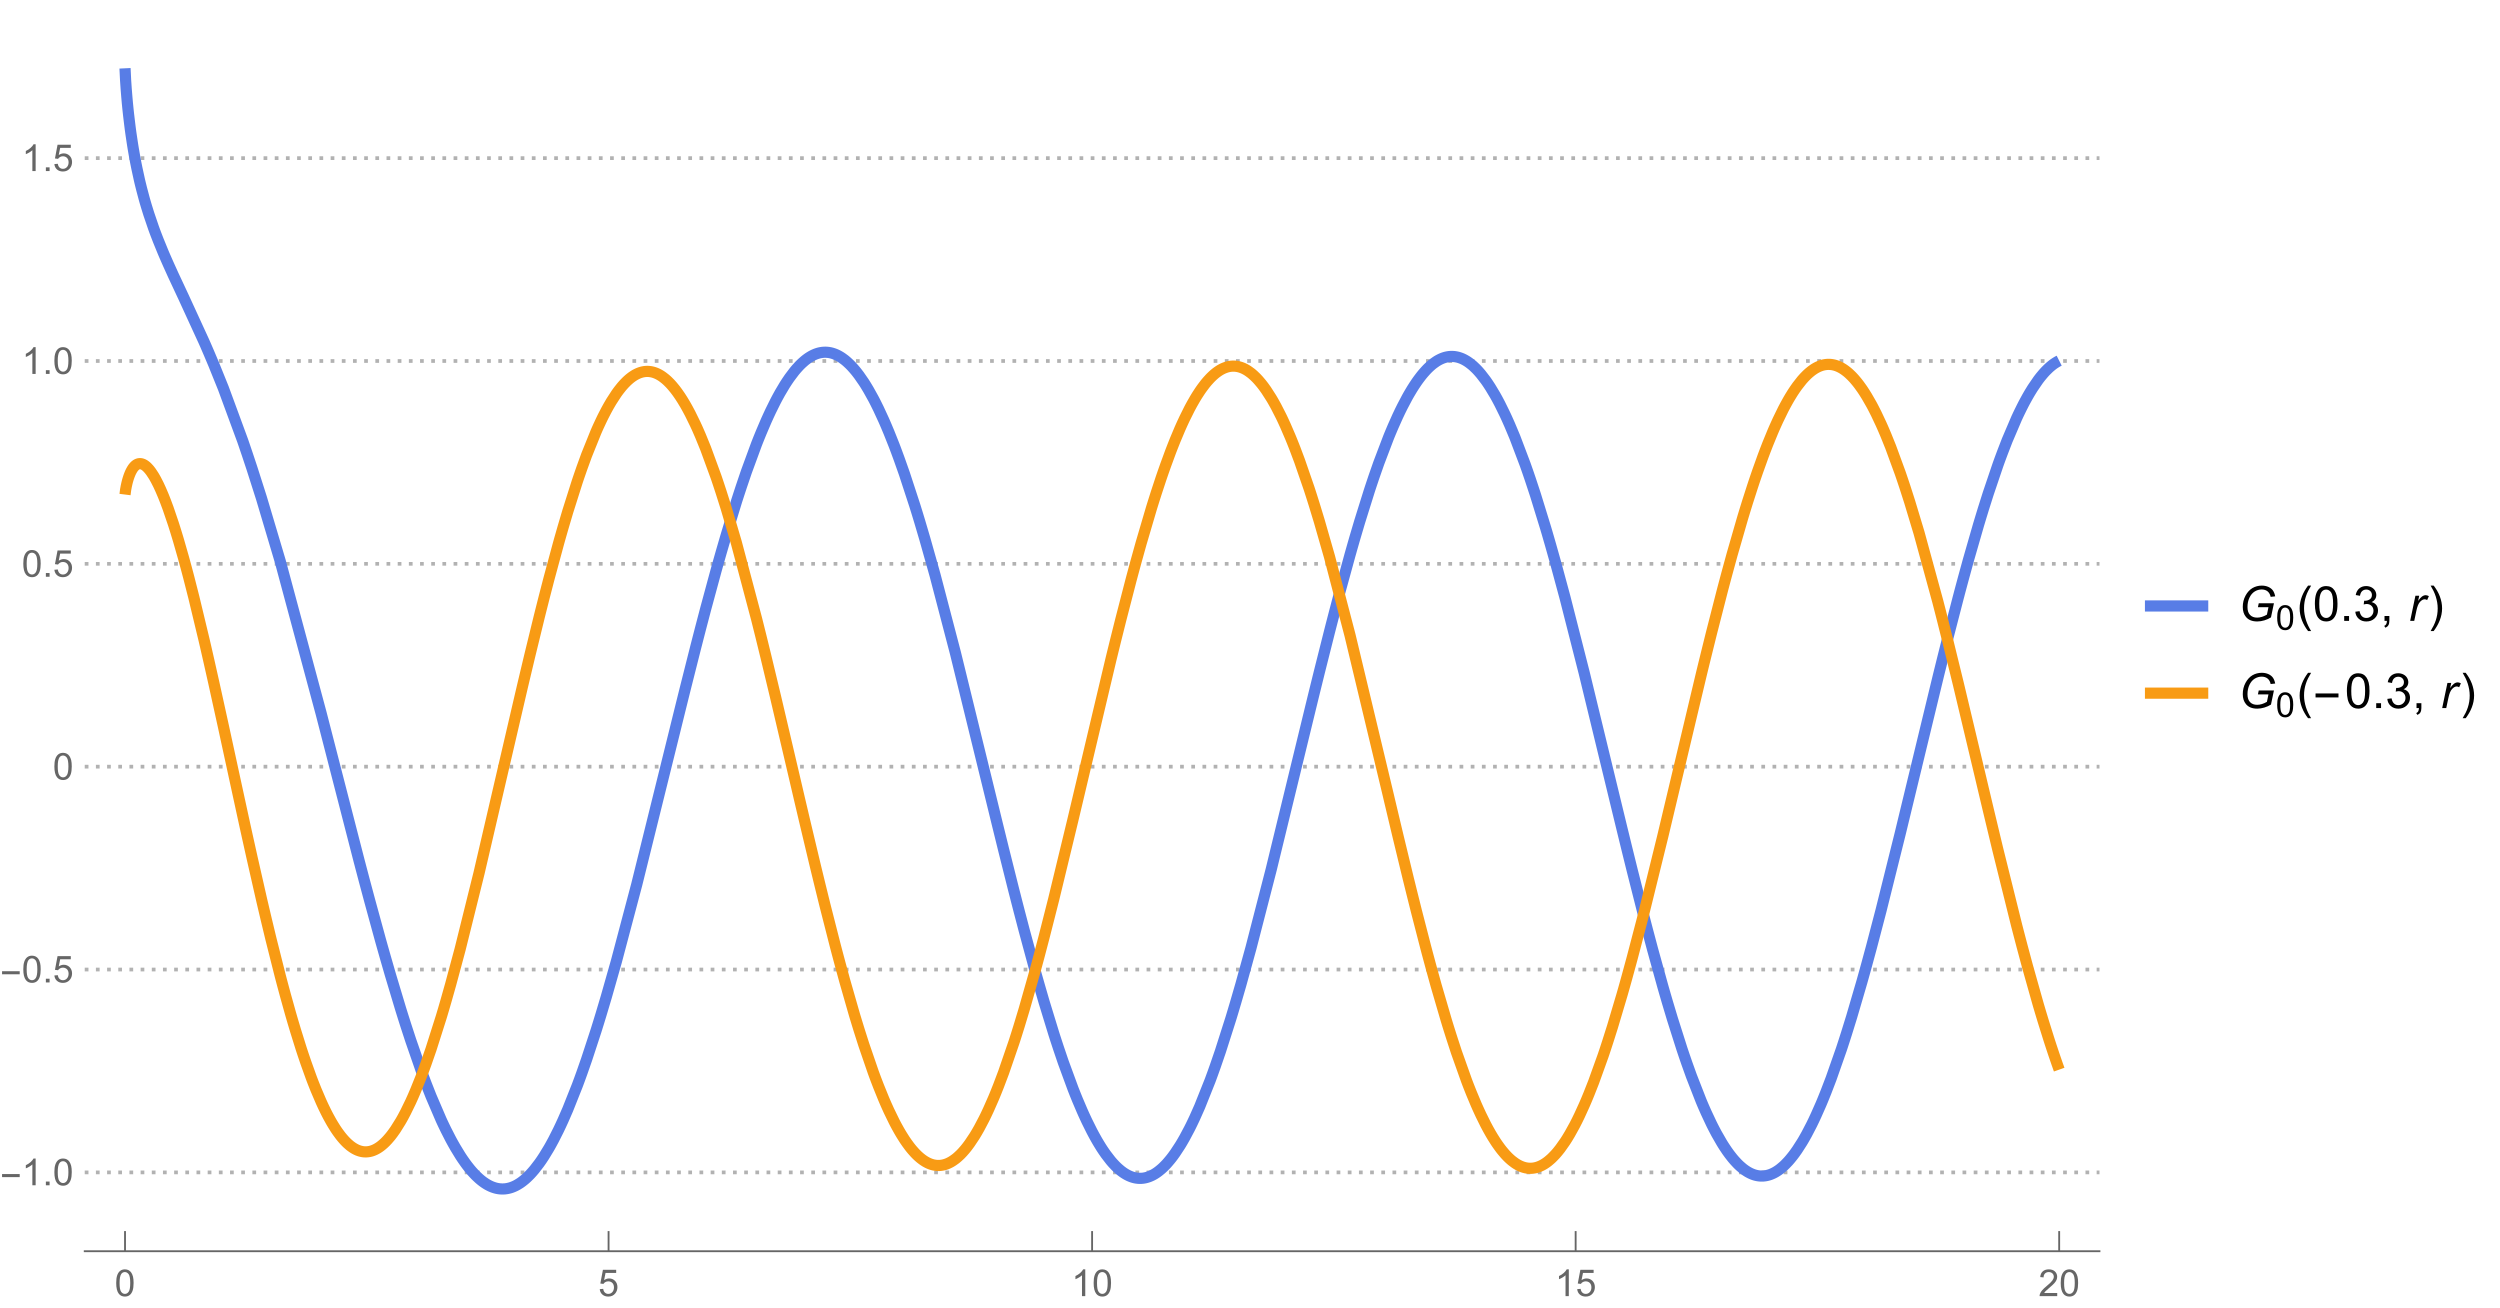 <?xml version="1.0" encoding="UTF-8"?>
<svg xmlns="http://www.w3.org/2000/svg" xmlns:xlink="http://www.w3.org/1999/xlink" width="671pt" height="351pt" viewBox="0 0 671 351" version="1.1">
<defs>
<g>
<symbol overflow="visible" id="glyph0-0">
<path style="stroke:none;" d="M 1.25 0 L 1.25 -6.25 L 6.25 -6.25 L 6.25 0 Z M 1.406 -0.156 L 6.094 -0.156 L 6.094 -6.094 L 1.406 -6.094 Z M 1.406 -0.156 "/>
</symbol>
<symbol overflow="visible" id="glyph0-1">
<path style="stroke:none;" d="M 0.414 -3.531 C 0.41 -4.375 0.496 -5.055 0.676 -5.574 C 0.848 -6.086 1.109 -6.484 1.453 -6.766 C 1.797 -7.043 2.227 -7.184 2.75 -7.188 C 3.129 -7.184 3.465 -7.105 3.758 -6.953 C 4.047 -6.797 4.289 -6.574 4.477 -6.285 C 4.664 -5.992 4.812 -5.637 4.922 -5.223 C 5.027 -4.801 5.078 -4.238 5.082 -3.531 C 5.078 -2.688 4.992 -2.008 4.824 -1.496 C 4.648 -0.977 4.391 -0.578 4.051 -0.301 C 3.703 -0.02 3.27 0.117 2.75 0.121 C 2.055 0.117 1.516 -0.129 1.125 -0.621 C 0.648 -1.215 0.41 -2.184 0.414 -3.531 Z M 1.32 -3.531 C 1.316 -2.355 1.453 -1.574 1.73 -1.184 C 2.004 -0.793 2.344 -0.598 2.75 -0.602 C 3.148 -0.598 3.488 -0.793 3.766 -1.188 C 4.039 -1.574 4.176 -2.355 4.18 -3.531 C 4.176 -4.707 4.039 -5.488 3.766 -5.879 C 3.488 -6.262 3.145 -6.457 2.738 -6.461 C 2.332 -6.457 2.012 -6.285 1.773 -5.949 C 1.469 -5.508 1.316 -4.703 1.32 -3.531 Z M 1.32 -3.531 "/>
</symbol>
<symbol overflow="visible" id="glyph0-2">
<path style="stroke:none;" d="M 0.414 -1.875 L 1.34 -1.953 C 1.406 -1.5 1.562 -1.164 1.812 -0.941 C 2.059 -0.711 2.359 -0.598 2.715 -0.602 C 3.137 -0.598 3.496 -0.758 3.789 -1.078 C 4.082 -1.398 4.23 -1.82 4.23 -2.348 C 4.23 -2.848 4.086 -3.242 3.805 -3.535 C 3.52 -3.82 3.152 -3.965 2.699 -3.969 C 2.414 -3.965 2.16 -3.902 1.934 -3.777 C 1.707 -3.648 1.527 -3.48 1.398 -3.277 L 0.57 -3.383 L 1.266 -7.062 L 4.824 -7.062 L 4.824 -6.223 L 1.969 -6.223 L 1.582 -4.297 C 2.012 -4.594 2.461 -4.746 2.934 -4.746 C 3.555 -4.746 4.082 -4.527 4.516 -4.098 C 4.941 -3.66 5.156 -3.105 5.16 -2.426 C 5.156 -1.777 4.969 -1.215 4.594 -0.746 C 4.133 -0.168 3.504 0.117 2.715 0.121 C 2.059 0.117 1.527 -0.062 1.121 -0.426 C 0.707 -0.789 0.473 -1.273 0.414 -1.875 Z M 0.414 -1.875 "/>
</symbol>
<symbol overflow="visible" id="glyph0-3">
<path style="stroke:none;" d="M 3.727 0 L 2.848 0 L 2.848 -5.602 C 2.637 -5.398 2.359 -5.195 2.016 -4.992 C 1.672 -4.789 1.363 -4.637 1.09 -4.543 L 1.09 -5.391 C 1.582 -5.621 2.012 -5.898 2.379 -6.23 C 2.746 -6.555 3.004 -6.875 3.16 -7.188 L 3.727 -7.188 Z M 3.727 0 "/>
</symbol>
<symbol overflow="visible" id="glyph0-4">
<path style="stroke:none;" d="M 5.035 -0.844 L 5.035 0 L 0.305 0 C 0.297 -0.211 0.328 -0.414 0.406 -0.609 C 0.523 -0.93 0.719 -1.246 0.984 -1.562 C 1.25 -1.871 1.633 -2.234 2.133 -2.648 C 2.91 -3.285 3.434 -3.789 3.711 -4.164 C 3.98 -4.535 4.117 -4.887 4.121 -5.219 C 4.117 -5.566 3.992 -5.859 3.746 -6.102 C 3.496 -6.336 3.172 -6.457 2.773 -6.461 C 2.348 -6.457 2.012 -6.328 1.758 -6.078 C 1.504 -5.82 1.375 -5.469 1.371 -5.023 L 0.469 -5.117 C 0.531 -5.789 0.762 -6.305 1.168 -6.656 C 1.566 -7.008 2.109 -7.184 2.793 -7.188 C 3.477 -7.184 4.02 -6.992 4.422 -6.617 C 4.82 -6.234 5.02 -5.762 5.023 -5.199 C 5.02 -4.91 4.961 -4.629 4.848 -4.355 C 4.727 -4.074 4.535 -3.785 4.266 -3.48 C 3.992 -3.176 3.539 -2.754 2.91 -2.223 C 2.383 -1.777 2.043 -1.477 1.895 -1.32 C 1.742 -1.16 1.621 -1.004 1.523 -0.844 Z M 5.035 -0.844 "/>
</symbol>
<symbol overflow="visible" id="glyph0-5">
<path style="stroke:none;" d="M 0.91 0 L 0.91 -1 L 1.91 -1 L 1.91 0 Z M 0.91 0 "/>
</symbol>
<symbol overflow="visible" id="glyph1-0">
<path style="stroke:none;" d="M 0.625 0 L 0.625 -8 L 4.375 -8 L 4.375 0 Z M 1.25 -0.625 L 3.75 -0.625 L 3.75 -7.375 L 1.25 -7.375 Z M 1.25 -0.625 "/>
</symbol>
<symbol overflow="visible" id="glyph1-1">
<path style="stroke:none;" d="M 5.289 -2.191 L 0.551 -2.191 L 0.551 -3.012 L 5.289 -3.012 Z M 5.289 -2.191 "/>
</symbol>
<symbol overflow="visible" id="glyph2-0">
<path style="stroke:none;" d="M 1.625 0 L 1.625 -8.125 L 8.125 -8.125 L 8.125 0 Z M 1.828 -0.203 L 7.922 -0.203 L 7.922 -7.922 L 1.828 -7.922 Z M 1.828 -0.203 "/>
</symbol>
<symbol overflow="visible" id="glyph2-1">
<path style="stroke:none;" d="M 5.324 -3.668 L 5.547 -4.723 L 9.625 -4.723 L 8.828 -0.934 C 8.316 -0.605 7.734 -0.344 7.078 -0.145 C 6.422 0.059 5.773 0.156 5.141 0.16 C 3.781 0.156 2.773 -0.25 2.109 -1.066 C 1.543 -1.754 1.258 -2.641 1.262 -3.727 C 1.258 -4.844 1.504 -5.859 2 -6.777 C 2.492 -7.691 3.117 -8.367 3.867 -8.809 C 4.617 -9.242 5.453 -9.461 6.375 -9.465 C 7.031 -9.461 7.621 -9.344 8.148 -9.105 C 8.672 -8.863 9.074 -8.543 9.355 -8.145 C 9.633 -7.746 9.836 -7.223 9.961 -6.582 L 8.742 -6.449 C 8.609 -7.086 8.336 -7.574 7.922 -7.918 C 7.508 -8.254 6.977 -8.426 6.336 -8.43 C 5.656 -8.426 5.027 -8.242 4.449 -7.879 C 3.863 -7.512 3.398 -6.961 3.051 -6.223 C 2.699 -5.484 2.523 -4.645 2.527 -3.707 C 2.523 -2.77 2.754 -2.062 3.219 -1.586 C 3.676 -1.105 4.312 -0.867 5.129 -0.871 C 5.934 -0.867 6.805 -1.133 7.738 -1.668 L 8.156 -3.668 Z M 5.324 -3.668 "/>
</symbol>
<symbol overflow="visible" id="glyph2-2">
<path style="stroke:none;" d="M 0.434 0 L 1.84 -6.742 L 2.855 -6.742 L 2.57 -5.363 C 2.914 -5.879 3.254 -6.266 3.59 -6.52 C 3.922 -6.766 4.262 -6.891 4.609 -6.895 C 4.836 -6.891 5.117 -6.809 5.453 -6.645 L 4.984 -5.578 C 4.781 -5.723 4.562 -5.793 4.328 -5.797 C 3.926 -5.793 3.512 -5.57 3.09 -5.121 C 2.664 -4.672 2.332 -3.863 2.094 -2.703 L 1.523 0 Z M 0.434 0 "/>
</symbol>
<symbol overflow="visible" id="glyph3-0">
<path style="stroke:none;" d="M 1.152 0 L 1.152 -5.77 L 5.77 -5.77 L 5.77 0 Z M 1.297 -0.145 L 5.625 -0.145 L 5.625 -5.625 L 1.297 -5.625 Z M 1.297 -0.145 "/>
</symbol>
<symbol overflow="visible" id="glyph3-1">
<path style="stroke:none;" d="M 0.383 -3.258 C 0.379 -4.039 0.461 -4.668 0.625 -5.145 C 0.785 -5.621 1.023 -5.988 1.34 -6.246 C 1.656 -6.504 2.055 -6.633 2.539 -6.633 C 2.891 -6.633 3.203 -6.559 3.469 -6.418 C 3.734 -6.273 3.953 -6.07 4.133 -5.801 C 4.305 -5.531 4.441 -5.203 4.543 -4.82 C 4.637 -4.434 4.688 -3.914 4.691 -3.258 C 4.688 -2.48 4.609 -1.852 4.453 -1.379 C 4.293 -0.902 4.055 -0.535 3.738 -0.277 C 3.418 -0.016 3.016 0.109 2.539 0.113 C 1.898 0.109 1.398 -0.117 1.035 -0.574 C 0.598 -1.121 0.379 -2.016 0.383 -3.258 Z M 1.219 -3.258 C 1.219 -2.172 1.344 -1.449 1.598 -1.094 C 1.848 -0.73 2.16 -0.551 2.539 -0.555 C 2.906 -0.551 3.219 -0.73 3.477 -1.094 C 3.727 -1.453 3.855 -2.176 3.859 -3.258 C 3.855 -4.344 3.727 -5.066 3.477 -5.426 C 3.219 -5.781 2.902 -5.957 2.527 -5.961 C 2.152 -5.957 1.855 -5.801 1.637 -5.488 C 1.355 -5.086 1.219 -4.344 1.219 -3.258 Z M 1.219 -3.258 "/>
</symbol>
<symbol overflow="visible" id="glyph4-0">
<path style="stroke:none;" d="M 0.812 0 L 0.812 -10.398 L 5.688 -10.398 L 5.688 0 Z M 1.625 -0.812 L 4.875 -0.812 L 4.875 -9.586 L 1.625 -9.586 Z M 1.625 -0.812 "/>
</symbol>
<symbol overflow="visible" id="glyph4-1">
<path style="stroke:none;" d="M 3.859 2.73 L 3.039 2.73 C 2.699 2.297 2.391 1.84 2.117 1.359 C 1.836 0.879 1.598 0.383 1.402 -0.133 C 1.199 -0.645 1.047 -1.172 0.941 -1.719 C 0.832 -2.258 0.777 -2.809 0.781 -3.363 C 0.777 -3.926 0.832 -4.477 0.945 -5.016 C 1.051 -5.555 1.207 -6.078 1.406 -6.594 C 1.605 -7.102 1.844 -7.598 2.121 -8.082 C 2.398 -8.559 2.703 -9.02 3.039 -9.465 L 3.859 -9.465 C 3.559 -8.969 3.289 -8.484 3.055 -8.012 C 2.812 -7.535 2.613 -7.051 2.457 -6.559 C 2.293 -6.062 2.172 -5.555 2.086 -5.035 C 2 -4.512 1.957 -3.961 1.961 -3.379 C 1.957 -2.836 2.004 -2.297 2.098 -1.766 C 2.188 -1.227 2.312 -0.703 2.48 -0.191 C 2.645 0.32 2.844 0.816 3.078 1.309 C 3.309 1.793 3.57 2.27 3.859 2.73 Z M 3.859 2.73 "/>
</symbol>
<symbol overflow="visible" id="glyph4-2">
<path style="stroke:none;" d="M 3.547 -3.363 C 3.543 -2.805 3.488 -2.254 3.383 -1.715 C 3.27 -1.172 3.117 -0.645 2.918 -0.137 C 2.719 0.375 2.48 0.867 2.203 1.348 C 1.926 1.828 1.621 2.289 1.289 2.73 L 0.469 2.73 C 0.766 2.246 1.031 1.766 1.27 1.289 C 1.504 0.809 1.703 0.324 1.867 -0.172 C 2.027 -0.664 2.152 -1.176 2.238 -1.699 C 2.324 -2.223 2.367 -2.773 2.367 -3.352 C 2.367 -3.891 2.32 -4.426 2.23 -4.965 C 2.137 -5.496 2.008 -6.02 1.848 -6.535 C 1.68 -7.043 1.48 -7.547 1.246 -8.039 C 1.008 -8.531 0.75 -9.004 0.469 -9.465 L 1.289 -9.465 C 1.625 -9.027 1.934 -8.57 2.215 -8.094 C 2.492 -7.609 2.73 -7.113 2.93 -6.598 C 3.125 -6.078 3.277 -5.547 3.387 -5.004 C 3.492 -4.461 3.543 -3.914 3.547 -3.363 Z M 3.547 -3.363 "/>
</symbol>
<symbol overflow="visible" id="glyph4-3">
<path style="stroke:none;" d="M 6.875 -2.852 L 0.719 -2.852 L 0.719 -3.918 L 6.875 -3.918 Z M 6.875 -2.852 "/>
</symbol>
<symbol overflow="visible" id="glyph5-0">
<path style="stroke:none;" d="M 1.625 0 L 1.625 -8.125 L 8.125 -8.125 L 8.125 0 Z M 1.828 -0.203 L 7.922 -0.203 L 7.922 -7.922 L 1.828 -7.922 Z M 1.828 -0.203 "/>
</symbol>
<symbol overflow="visible" id="glyph5-1">
<path style="stroke:none;" d="M 0.539 -4.59 C 0.539 -5.684 0.652 -6.57 0.879 -7.246 C 1.105 -7.914 1.441 -8.43 1.887 -8.797 C 2.332 -9.156 2.895 -9.34 3.574 -9.344 C 4.074 -9.34 4.512 -9.238 4.887 -9.043 C 5.262 -8.84 5.57 -8.551 5.82 -8.172 C 6.062 -7.793 6.258 -7.332 6.398 -6.789 C 6.539 -6.242 6.609 -5.508 6.609 -4.59 C 6.609 -3.496 6.496 -2.617 6.27 -1.945 C 6.043 -1.273 5.707 -0.754 5.266 -0.391 C 4.816 -0.023 4.254 0.156 3.574 0.16 C 2.676 0.156 1.969 -0.16 1.461 -0.805 C 0.844 -1.578 0.539 -2.84 0.539 -4.59 Z M 1.715 -4.59 C 1.711 -3.059 1.891 -2.043 2.25 -1.539 C 2.605 -1.031 3.047 -0.777 3.574 -0.781 C 4.098 -0.777 4.535 -1.031 4.895 -1.543 C 5.25 -2.047 5.43 -3.062 5.434 -4.59 C 5.43 -6.117 5.25 -7.137 4.895 -7.641 C 4.535 -8.145 4.094 -8.395 3.562 -8.398 C 3.035 -8.395 2.613 -8.172 2.305 -7.73 C 1.906 -7.16 1.711 -6.113 1.715 -4.59 Z M 1.715 -4.59 "/>
</symbol>
<symbol overflow="visible" id="glyph5-2">
<path style="stroke:none;" d="M 1.18 0 L 1.18 -1.301 L 2.48 -1.301 L 2.48 0 Z M 1.18 0 "/>
</symbol>
<symbol overflow="visible" id="glyph5-3">
<path style="stroke:none;" d="M 0.547 -2.457 L 1.688 -2.609 C 1.82 -1.957 2.043 -1.492 2.359 -1.207 C 2.672 -0.922 3.055 -0.777 3.512 -0.781 C 4.043 -0.777 4.496 -0.965 4.871 -1.34 C 5.238 -1.711 5.426 -2.172 5.426 -2.723 C 5.426 -3.246 5.254 -3.68 4.91 -4.02 C 4.566 -4.359 4.129 -4.527 3.605 -4.531 C 3.387 -4.527 3.121 -4.488 2.801 -4.406 L 2.926 -5.41 C 2.996 -5.395 3.059 -5.391 3.109 -5.395 C 3.594 -5.391 4.031 -5.516 4.422 -5.773 C 4.809 -6.023 5.004 -6.418 5.008 -6.949 C 5.004 -7.367 4.863 -7.715 4.582 -7.992 C 4.297 -8.266 3.93 -8.402 3.484 -8.406 C 3.039 -8.402 2.668 -8.262 2.375 -7.984 C 2.074 -7.703 1.887 -7.285 1.805 -6.73 L 0.66 -6.934 C 0.797 -7.695 1.113 -8.289 1.613 -8.711 C 2.105 -9.129 2.723 -9.34 3.461 -9.344 C 3.965 -9.34 4.434 -9.23 4.863 -9.016 C 5.289 -8.797 5.613 -8.5 5.844 -8.125 C 6.066 -7.746 6.18 -7.348 6.184 -6.926 C 6.18 -6.523 6.074 -6.156 5.859 -5.828 C 5.641 -5.496 5.32 -5.234 4.902 -5.039 C 5.449 -4.914 5.875 -4.648 6.184 -4.25 C 6.484 -3.844 6.637 -3.344 6.641 -2.75 C 6.637 -1.934 6.34 -1.246 5.75 -0.684 C 5.156 -0.117 4.41 0.164 3.504 0.164 C 2.684 0.164 2.004 -0.078 1.469 -0.566 C 0.926 -1.051 0.617 -1.68 0.547 -2.457 Z M 0.547 -2.457 "/>
</symbol>
<symbol overflow="visible" id="glyph5-4">
<path style="stroke:none;" d="M 1.156 0 L 1.156 -1.301 L 2.457 -1.301 L 2.457 0 C 2.453 0.477 2.371 0.863 2.203 1.16 C 2.031 1.453 1.762 1.68 1.398 1.84 L 1.078 1.352 C 1.32 1.246 1.496 1.09 1.613 0.887 C 1.723 0.676 1.789 0.383 1.805 0 Z M 1.156 0 "/>
</symbol>
</g>
<clipPath id="clip1">
  <path d="M 22.559 314 L 563.52 314 L 563.52 316 L 22.559 316 Z M 22.559 314 "/>
</clipPath>
<clipPath id="clip2">
  <path d="M 22.559 259 L 563.52 259 L 563.52 261 L 22.559 261 Z M 22.559 259 "/>
</clipPath>
<clipPath id="clip3">
  <path d="M 22.559 205 L 563.52 205 L 563.52 207 L 22.559 207 Z M 22.559 205 "/>
</clipPath>
<clipPath id="clip4">
  <path d="M 22.559 150 L 563.52 150 L 563.52 152 L 22.559 152 Z M 22.559 150 "/>
</clipPath>
<clipPath id="clip5">
  <path d="M 22.559 96 L 563.52 96 L 563.52 98 L 22.559 98 Z M 22.559 96 "/>
</clipPath>
<clipPath id="clip6">
  <path d="M 22.559 41 L 563.52 41 L 563.52 43 L 22.559 43 Z M 22.559 41 "/>
</clipPath>
<clipPath id="clip7">
  <path d="M 22.559 4 L 563.52 4 L 563.52 333 L 22.559 333 Z M 22.559 4 "/>
</clipPath>
<clipPath id="clip8">
  <path d="M 22.559 84 L 563.52 84 L 563.52 328 L 22.559 328 Z M 22.559 84 "/>
</clipPath>
<clipPath id="clip9">
  <path d="M 574.078 161 L 594.238 161 L 594.238 165 L 574.078 165 Z M 574.078 161 "/>
</clipPath>
<clipPath id="clip10">
  <path d="M 574.078 184 L 594.238 184 L 594.238 188 L 574.078 188 Z M 574.078 184 "/>
</clipPath>
</defs>
<g id="surface184">
<g clip-path="url(#clip1)" clip-rule="nonzero">
<path style="fill:none;stroke-width:1;stroke-linecap:butt;stroke-linejoin:miter;stroke:rgb(39.999%,39.999%,39.999%);stroke-opacity:0.5;stroke-dasharray:1,2;stroke-miterlimit:3.25;" d="M 22.742 314.664 L 563.5 314.664 "/>
</g>
<g clip-path="url(#clip2)" clip-rule="nonzero">
<path style="fill:none;stroke-width:1;stroke-linecap:butt;stroke-linejoin:miter;stroke:rgb(39.999%,39.999%,39.999%);stroke-opacity:0.5;stroke-dasharray:1,2;stroke-miterlimit:3.25;" d="M 22.742 260.223 L 563.5 260.223 "/>
</g>
<g clip-path="url(#clip3)" clip-rule="nonzero">
<path style="fill:none;stroke-width:1;stroke-linecap:butt;stroke-linejoin:miter;stroke:rgb(39.999%,39.999%,39.999%);stroke-opacity:0.5;stroke-dasharray:1,2;stroke-miterlimit:3.25;" d="M 22.742 205.777 L 563.5 205.777 "/>
</g>
<g clip-path="url(#clip4)" clip-rule="nonzero">
<path style="fill:none;stroke-width:1;stroke-linecap:butt;stroke-linejoin:miter;stroke:rgb(39.999%,39.999%,39.999%);stroke-opacity:0.5;stroke-dasharray:1,2;stroke-miterlimit:3.25;" d="M 22.742 151.332 L 563.5 151.332 "/>
</g>
<g clip-path="url(#clip5)" clip-rule="nonzero">
<path style="fill:none;stroke-width:1;stroke-linecap:butt;stroke-linejoin:miter;stroke:rgb(39.999%,39.999%,39.999%);stroke-opacity:0.5;stroke-dasharray:1,2;stroke-miterlimit:3.25;" d="M 22.742 96.891 L 563.5 96.891 "/>
</g>
<g clip-path="url(#clip6)" clip-rule="nonzero">
<path style="fill:none;stroke-width:1;stroke-linecap:butt;stroke-linejoin:miter;stroke:rgb(39.999%,39.999%,39.999%);stroke-opacity:0.5;stroke-dasharray:1,2;stroke-miterlimit:3.25;" d="M 22.742 42.445 L 563.5 42.445 "/>
</g>
<g clip-path="url(#clip7)" clip-rule="nonzero">
<path style="fill:none;stroke-width:3;stroke-linecap:butt;stroke-linejoin:miter;stroke:rgb(34.398%,49.112%,89.935%);stroke-opacity:1;stroke-miterlimit:3.25;" d="M 33.555 18.332 L 33.715 21.602 L 33.875 23.934 L 34.035 25.922 L 34.191 27.691 L 34.352 29.305 L 34.512 30.793 L 34.832 33.477 L 34.988 34.707 L 35.148 35.871 L 35.469 38.035 L 35.625 39.051 L 35.785 40.02 L 36.105 41.855 L 36.262 42.723 L 36.422 43.562 L 36.742 45.164 L 37.379 48.09 L 37.535 48.773 L 37.695 49.438 L 38.016 50.723 L 38.652 53.121 L 38.809 53.691 L 38.969 54.25 L 39.289 55.332 L 39.926 57.383 L 41.199 61.125 L 41.359 61.562 L 41.516 61.996 L 41.836 62.848 L 42.473 64.496 L 43.746 67.613 L 43.918 68.023 L 44.09 68.426 L 44.438 69.227 L 45.129 70.797 L 46.508 73.844 L 49.27 79.754 L 54.793 91.785 L 54.953 92.152 L 55.117 92.52 L 55.438 93.262 L 56.082 94.754 L 57.371 97.805 L 59.949 104.191 L 65.109 118.215 L 65.266 118.672 L 65.426 119.133 L 65.738 120.055 L 66.371 121.918 L 67.637 125.727 L 70.164 133.648 L 75.219 150.637 L 86.191 191.461 L 96.426 231.199 L 96.602 231.859 L 96.773 232.52 L 97.121 233.836 L 97.812 236.457 L 99.203 241.648 L 101.977 251.785 L 102.148 252.406 L 102.32 253.023 L 102.668 254.258 L 103.363 256.707 L 104.75 261.516 L 107.523 270.75 L 107.691 271.297 L 107.863 271.844 L 108.203 272.93 L 108.883 275.074 L 110.246 279.246 L 112.969 287.098 L 113.137 287.566 L 113.309 288.031 L 113.648 288.953 L 114.328 290.762 L 115.691 294.23 L 118.414 300.578 L 118.574 300.922 L 118.73 301.262 L 119.051 301.938 L 119.684 303.25 L 120.953 305.73 L 121.113 306.027 L 121.273 306.32 L 121.59 306.898 L 122.227 308.016 L 123.496 310.098 L 123.652 310.344 L 123.812 310.586 L 124.129 311.062 L 124.766 311.973 L 124.922 312.191 L 125.082 312.41 L 125.398 312.832 L 126.035 313.637 L 126.195 313.832 L 126.352 314.02 L 126.668 314.391 L 127.305 315.09 L 127.465 315.254 L 127.621 315.418 L 127.941 315.73 L 128.574 316.32 L 128.918 316.617 L 129.262 316.895 L 129.438 317.031 L 129.609 317.16 L 129.953 317.406 L 130.125 317.523 L 130.297 317.637 L 130.641 317.852 L 130.812 317.953 L 130.984 318.047 L 131.328 318.23 L 131.672 318.395 L 131.844 318.469 L 132.02 318.539 L 132.191 318.609 L 132.363 318.672 L 132.707 318.785 L 132.879 318.836 L 133.051 318.883 L 133.223 318.926 L 133.395 318.965 L 133.738 319.027 L 133.91 319.055 L 134.082 319.074 L 134.254 319.09 L 134.43 319.105 L 134.602 319.113 L 134.773 319.117 L 134.945 319.117 L 135.117 319.113 L 135.289 319.105 L 135.461 319.094 L 135.633 319.078 L 135.977 319.031 L 136.32 318.969 L 136.492 318.93 L 136.836 318.844 L 137.012 318.793 L 137.184 318.738 L 137.355 318.68 L 137.699 318.547 L 137.871 318.477 L 138.215 318.32 L 138.387 318.238 L 138.559 318.148 L 138.902 317.957 L 139.594 317.531 L 139.914 317.305 L 140.234 317.07 L 140.879 316.551 L 141.039 316.41 L 141.199 316.266 L 141.52 315.973 L 142.164 315.336 L 142.324 315.168 L 142.484 314.996 L 142.805 314.645 L 143.449 313.895 L 144.734 312.223 L 145.055 311.77 L 145.379 311.301 L 146.02 310.328 L 147.305 308.211 L 147.469 307.93 L 147.629 307.648 L 147.949 307.07 L 148.594 305.879 L 149.879 303.332 L 150.191 302.676 L 150.508 302.008 L 151.137 300.637 L 152.398 297.746 L 154.918 291.406 L 155.078 290.984 L 155.234 290.562 L 155.551 289.707 L 156.18 287.969 L 157.441 284.359 L 159.961 276.668 L 160.133 276.125 L 160.301 275.578 L 160.645 274.48 L 161.328 272.246 L 162.695 267.664 L 165.43 258.055 L 170.902 237.402 L 181.109 196.199 L 181.453 194.793 L 181.801 193.391 L 182.492 190.59 L 183.875 185.023 L 186.641 174.059 L 186.812 173.383 L 186.988 172.707 L 187.332 171.363 L 188.023 168.688 L 189.406 163.414 L 192.172 153.207 L 192.344 152.594 L 192.512 151.988 L 192.852 150.777 L 193.531 148.383 L 194.891 143.707 L 197.605 134.82 L 197.773 134.285 L 197.945 133.754 L 198.285 132.703 L 198.965 130.633 L 200.32 126.633 L 203.035 119.234 L 203.195 118.828 L 203.352 118.426 L 203.668 117.629 L 204.305 116.074 L 205.57 113.105 L 205.727 112.75 L 205.887 112.398 L 206.203 111.699 L 206.836 110.34 L 208.102 107.781 L 208.262 107.477 L 208.418 107.176 L 208.734 106.582 L 209.367 105.434 L 210.633 103.305 L 210.793 103.055 L 210.953 102.809 L 211.27 102.324 L 211.902 101.398 L 213.168 99.719 L 213.34 99.508 L 213.512 99.301 L 213.855 98.902 L 214.539 98.156 L 214.711 97.98 L 214.883 97.809 L 215.227 97.477 L 215.914 96.871 L 216.086 96.727 L 216.258 96.59 L 216.602 96.332 L 216.773 96.207 L 216.945 96.086 L 217.289 95.863 L 217.633 95.652 L 217.973 95.465 L 218.145 95.375 L 218.316 95.293 L 218.66 95.137 L 218.832 95.066 L 219.004 95 L 219.176 94.938 L 219.348 94.879 L 219.691 94.777 L 219.863 94.734 L 220.035 94.695 L 220.207 94.66 L 220.379 94.629 L 220.551 94.602 L 220.723 94.578 L 220.895 94.562 L 221.238 94.539 L 221.406 94.535 L 221.578 94.535 L 221.922 94.551 L 222.266 94.582 L 222.438 94.605 L 222.609 94.633 L 222.781 94.664 L 222.953 94.699 L 223.297 94.785 L 223.469 94.836 L 223.641 94.891 L 223.812 94.949 L 224.156 95.078 L 224.316 95.145 L 224.477 95.215 L 224.797 95.367 L 225.117 95.539 L 225.438 95.723 L 225.598 95.82 L 225.758 95.922 L 226.078 96.137 L 226.719 96.609 L 226.879 96.738 L 227.039 96.871 L 227.359 97.148 L 228 97.746 L 228.32 98.066 L 228.641 98.402 L 229.281 99.121 L 229.441 99.312 L 229.605 99.504 L 229.926 99.902 L 230.566 100.738 L 231.848 102.59 L 232.168 103.09 L 232.488 103.605 L 233.129 104.676 L 234.41 106.984 L 234.586 107.316 L 234.758 107.648 L 235.105 108.332 L 235.801 109.742 L 237.188 112.75 L 237.363 113.145 L 237.535 113.539 L 237.883 114.348 L 238.578 116.004 L 239.969 119.496 L 240.141 119.949 L 240.316 120.406 L 240.66 121.328 L 241.355 123.219 L 242.746 127.156 L 245.523 135.652 L 245.695 136.199 L 245.863 136.746 L 246.207 137.852 L 246.887 140.098 L 248.25 144.715 L 250.98 154.402 L 256.434 175.25 L 266.613 216.797 L 267.301 219.625 L 267.992 222.441 L 269.371 228.039 L 272.129 239.043 L 272.305 239.719 L 272.477 240.395 L 272.82 241.742 L 273.512 244.422 L 274.891 249.695 L 277.648 259.887 L 277.969 261.043 L 278.293 262.188 L 278.938 264.453 L 280.223 268.887 L 282.801 277.305 L 282.961 277.812 L 283.121 278.312 L 283.445 279.309 L 284.09 281.273 L 285.375 285.066 L 287.953 292.09 L 288.109 292.496 L 288.27 292.898 L 288.582 293.695 L 289.215 295.246 L 290.477 298.207 L 290.637 298.562 L 290.793 298.914 L 291.109 299.609 L 291.738 300.957 L 293.004 303.5 L 293.16 303.801 L 293.32 304.102 L 293.633 304.688 L 294.266 305.824 L 294.422 306.098 L 294.582 306.371 L 294.898 306.902 L 295.527 307.926 L 295.688 308.172 L 295.844 308.414 L 296.16 308.891 L 296.789 309.797 L 298.055 311.441 L 298.223 311.645 L 298.395 311.844 L 298.738 312.234 L 299.422 312.957 L 299.766 313.293 L 300.109 313.609 L 300.793 314.191 L 300.965 314.324 L 301.137 314.453 L 301.477 314.703 L 301.82 314.93 L 302.164 315.141 L 302.332 315.238 L 302.504 315.332 L 302.848 315.508 L 303.02 315.59 L 303.191 315.664 L 303.531 315.805 L 303.703 315.867 L 303.875 315.926 L 304.047 315.98 L 304.219 316.027 L 304.387 316.074 L 304.559 316.113 L 304.73 316.148 L 304.902 316.18 L 305.074 316.207 L 305.246 316.227 L 305.414 316.246 L 305.586 316.258 L 305.758 316.266 L 305.93 316.27 L 306.102 316.27 L 306.273 316.266 L 306.441 316.254 L 306.785 316.223 L 306.957 316.199 L 307.301 316.137 L 307.469 316.102 L 307.641 316.059 L 307.812 316.012 L 307.984 315.961 L 308.156 315.906 L 308.328 315.848 L 308.496 315.785 L 308.668 315.715 L 309.012 315.562 L 309.172 315.488 L 309.332 315.406 L 309.652 315.234 L 309.812 315.141 L 309.969 315.047 L 310.289 314.844 L 310.449 314.734 L 310.609 314.621 L 310.93 314.387 L 311.566 313.871 L 311.887 313.59 L 312.207 313.293 L 312.848 312.652 L 313.168 312.309 L 313.484 311.949 L 314.125 311.188 L 314.285 310.988 L 314.445 310.785 L 314.766 310.367 L 315.402 309.484 L 316.68 307.539 L 316.84 307.281 L 317 307.02 L 317.32 306.48 L 317.961 305.363 L 319.238 302.961 L 319.41 302.617 L 319.586 302.27 L 319.93 301.566 L 320.625 300.105 L 322.008 296.992 L 324.781 290.043 L 324.953 289.578 L 325.125 289.109 L 325.473 288.16 L 326.164 286.223 L 327.551 282.184 L 330.32 273.504 L 330.492 272.945 L 330.66 272.383 L 331 271.258 L 331.68 268.969 L 333.043 264.266 L 335.762 254.422 L 341.203 233.324 L 351.352 191.621 L 351.695 190.207 L 352.727 185.988 L 354.102 180.414 L 356.855 169.477 L 357.199 168.133 L 357.543 166.797 L 358.23 164.145 L 359.605 158.926 L 362.359 148.879 L 362.68 147.746 L 363 146.617 L 363.641 144.391 L 364.926 140.047 L 367.496 131.828 L 367.656 131.336 L 367.816 130.848 L 368.137 129.879 L 368.777 127.973 L 370.062 124.297 L 372.633 117.531 L 372.789 117.141 L 372.945 116.754 L 373.262 115.992 L 373.891 114.508 L 375.148 111.691 L 375.309 111.355 L 375.465 111.023 L 375.777 110.363 L 376.41 109.09 L 377.668 106.699 L 377.98 106.137 L 378.297 105.59 L 378.926 104.535 L 379.082 104.281 L 379.242 104.031 L 379.555 103.539 L 380.184 102.598 L 380.344 102.371 L 380.5 102.148 L 380.816 101.715 L 381.445 100.891 L 381.602 100.695 L 381.758 100.504 L 382.074 100.129 L 382.703 99.422 L 382.875 99.242 L 383.043 99.062 L 383.387 98.723 L 383.559 98.559 L 383.727 98.402 L 384.07 98.098 L 384.238 97.949 L 384.41 97.809 L 384.754 97.539 L 385.434 97.059 L 385.605 96.945 L 385.777 96.84 L 386.117 96.645 L 386.461 96.465 L 386.801 96.305 L 386.973 96.23 L 387.145 96.16 L 387.312 96.098 L 387.484 96.035 L 387.656 95.98 L 387.824 95.93 L 387.996 95.883 L 388.34 95.805 L 388.508 95.773 L 388.68 95.742 L 388.852 95.719 L 389.02 95.699 L 389.363 95.676 L 389.535 95.672 L 389.875 95.672 L 390.047 95.684 L 390.215 95.695 L 390.387 95.711 L 390.559 95.734 L 390.73 95.762 L 390.898 95.793 L 391.07 95.828 L 391.242 95.867 L 391.414 95.91 L 391.582 95.961 L 391.754 96.016 L 391.926 96.074 L 392.266 96.203 L 392.438 96.273 L 392.609 96.352 L 392.949 96.516 L 393.121 96.609 L 393.289 96.703 L 393.633 96.906 L 393.793 97.004 L 393.949 97.109 L 394.27 97.332 L 394.906 97.82 L 395.227 98.086 L 395.543 98.371 L 396.18 98.984 L 396.5 99.312 L 396.82 99.66 L 397.457 100.395 L 398.73 102.047 L 399.051 102.5 L 399.367 102.965 L 400.004 103.941 L 401.281 106.07 L 401.438 106.352 L 401.598 106.637 L 401.918 107.219 L 402.555 108.426 L 403.828 111.012 L 404 111.379 L 404.176 111.75 L 404.52 112.504 L 405.211 114.059 L 406.594 117.355 L 409.355 124.656 L 409.699 125.633 L 410.047 126.625 L 410.738 128.645 L 412.121 132.84 L 414.883 141.816 L 415.043 142.363 L 415.207 142.91 L 415.527 144.016 L 416.172 146.25 L 417.465 150.828 L 420.043 160.359 L 425.203 180.617 L 435.324 222.359 L 436.012 225.172 L 436.695 227.969 L 438.066 233.52 L 440.812 244.379 L 440.984 245.043 L 441.156 245.711 L 441.5 247.035 L 442.184 249.66 L 443.555 254.824 L 446.301 264.742 L 446.461 265.305 L 446.941 266.969 L 447.582 269.16 L 448.863 273.43 L 451.422 281.484 L 451.582 281.965 L 451.742 282.441 L 452.062 283.391 L 452.703 285.25 L 453.984 288.828 L 456.547 295.398 L 456.719 295.812 L 456.891 296.223 L 457.238 297.035 L 457.934 298.609 L 459.32 301.562 L 459.492 301.914 L 459.668 302.262 L 460.016 302.941 L 460.707 304.254 L 462.098 306.676 L 462.441 307.238 L 462.789 307.781 L 463.484 308.82 L 463.656 309.066 L 463.832 309.309 L 464.176 309.785 L 464.871 310.676 L 465.043 310.891 L 465.219 311.098 L 465.566 311.5 L 466.258 312.246 L 466.605 312.594 L 466.953 312.922 L 467.648 313.523 L 467.816 313.66 L 467.988 313.793 L 468.328 314.043 L 468.5 314.16 L 468.668 314.273 L 469.008 314.488 L 469.18 314.59 L 469.352 314.684 L 469.691 314.863 L 469.859 314.945 L 470.031 315.023 L 470.371 315.164 L 470.543 315.23 L 470.711 315.289 L 470.883 315.344 L 471.051 315.395 L 471.223 315.441 L 471.395 315.48 L 471.562 315.52 L 471.734 315.551 L 471.902 315.578 L 472.074 315.602 L 472.246 315.621 L 472.414 315.633 L 472.586 315.645 L 472.754 315.648 L 472.926 315.648 L 473.098 315.645 L 473.266 315.637 L 473.438 315.621 L 473.605 315.605 L 473.777 315.582 L 473.949 315.555 L 474.117 315.523 L 474.289 315.488 L 474.457 315.445 L 474.629 315.402 L 474.801 315.352 L 474.969 315.297 L 475.141 315.238 L 475.309 315.176 L 475.48 315.105 L 475.82 314.957 L 475.992 314.875 L 476.16 314.789 L 476.504 314.605 L 476.672 314.504 L 476.844 314.398 L 477.184 314.176 L 477.355 314.059 L 477.523 313.938 L 477.863 313.68 L 478.547 313.109 L 478.703 312.965 L 478.863 312.82 L 479.18 312.516 L 479.816 311.855 L 479.977 311.684 L 480.133 311.504 L 480.453 311.137 L 481.086 310.359 L 481.406 309.945 L 481.723 309.52 L 482.359 308.617 L 483.629 306.641 L 483.949 306.109 L 484.266 305.562 L 484.902 304.426 L 486.172 301.988 L 486.332 301.668 L 486.488 301.344 L 486.809 300.684 L 487.441 299.324 L 488.715 296.445 L 488.887 296.039 L 489.059 295.629 L 489.402 294.797 L 490.09 293.086 L 491.469 289.488 L 494.227 281.621 L 494.398 281.102 L 494.57 280.578 L 494.914 279.523 L 495.602 277.375 L 496.98 272.93 L 499.738 263.508 L 499.898 262.938 L 500.379 261.215 L 501.023 258.887 L 502.312 254.141 L 504.883 244.312 L 510.031 223.66 L 520.121 181.953 L 520.289 181.258 L 520.461 180.562 L 520.805 179.18 L 521.488 176.43 L 522.855 170.984 L 525.594 160.391 L 525.766 159.746 L 525.934 159.098 L 526.277 157.816 L 526.961 155.27 L 528.328 150.285 L 531.066 140.777 L 531.227 140.246 L 531.387 139.711 L 531.707 138.656 L 532.344 136.574 L 533.621 132.535 L 536.176 124.977 L 536.332 124.531 L 536.492 124.086 L 536.812 123.203 L 537.453 121.48 L 538.727 118.18 L 541.281 112.199 L 541.461 111.816 L 541.637 111.434 L 541.996 110.684 L 542.707 109.242 L 542.887 108.891 L 543.062 108.543 L 543.418 107.867 L 544.133 106.562 L 544.312 106.25 L 544.488 105.941 L 544.844 105.336 L 545.559 104.176 L 546.984 102.09 L 547.16 101.848 L 547.34 101.613 L 547.695 101.156 L 548.41 100.301 L 548.586 100.102 L 548.766 99.902 L 549.121 99.523 L 549.836 98.824 L 550.012 98.66 L 550.191 98.504 L 550.547 98.203 L 550.727 98.059 L 550.902 97.918 L 551.258 97.656 L 551.438 97.535 L 551.617 97.418 L 551.973 97.195 L 552.148 97.09 L 552.328 96.992 L 552.508 96.898 L 552.684 96.809 "/>
</g>
<g clip-path="url(#clip8)" clip-rule="nonzero">
<path style="fill:none;stroke-width:3;stroke-linecap:butt;stroke-linejoin:miter;stroke:rgb(96.999%,60.599%,8.099%);stroke-opacity:1;stroke-miterlimit:3.25;" d="M 33.555 132.734 L 33.715 131.473 L 33.875 130.586 L 34.035 129.848 L 34.191 129.211 L 34.352 128.645 L 34.512 128.137 L 34.672 127.684 L 34.832 127.273 L 34.988 126.902 L 35.148 126.562 L 35.309 126.262 L 35.469 125.984 L 35.625 125.738 L 35.785 125.516 L 35.945 125.32 L 36.105 125.145 L 36.262 124.992 L 36.422 124.859 L 36.582 124.746 L 36.742 124.652 L 36.898 124.578 L 37.059 124.52 L 37.219 124.477 L 37.379 124.453 L 37.535 124.441 L 37.695 124.445 L 37.855 124.465 L 38.016 124.5 L 38.172 124.547 L 38.332 124.605 L 38.492 124.68 L 38.652 124.766 L 38.809 124.863 L 38.969 124.977 L 39.129 125.098 L 39.289 125.23 L 39.449 125.375 L 39.605 125.531 L 39.926 125.879 L 40.086 126.066 L 40.242 126.262 L 40.562 126.688 L 41.199 127.656 L 41.359 127.918 L 41.516 128.191 L 41.836 128.762 L 42.473 130.004 L 42.633 130.336 L 42.789 130.676 L 43.109 131.371 L 43.746 132.859 L 43.918 133.281 L 44.09 133.711 L 44.438 134.594 L 45.129 136.453 L 46.508 140.508 L 46.68 141.043 L 46.852 141.586 L 47.199 142.691 L 47.891 144.969 L 49.27 149.789 L 49.441 150.414 L 49.613 151.047 L 49.961 152.32 L 50.652 154.926 L 52.031 160.34 L 54.793 171.84 L 54.953 172.535 L 55.117 173.23 L 55.438 174.629 L 56.082 177.453 L 57.371 183.184 L 59.949 194.902 L 65.109 218.664 L 65.266 219.387 L 65.426 220.109 L 65.738 221.551 L 66.371 224.426 L 67.637 230.121 L 70.164 241.242 L 70.32 241.922 L 70.48 242.602 L 70.797 243.953 L 71.43 246.633 L 72.691 251.887 L 75.219 261.922 L 75.562 263.227 L 75.906 264.52 L 76.59 267.062 L 77.961 271.973 L 78.133 272.57 L 78.305 273.164 L 78.648 274.336 L 79.336 276.637 L 80.707 281.031 L 80.875 281.562 L 81.047 282.086 L 81.391 283.125 L 82.078 285.148 L 83.449 288.973 L 83.617 289.43 L 83.789 289.883 L 84.133 290.773 L 84.82 292.492 L 86.191 295.699 L 86.352 296.051 L 86.512 296.398 L 86.828 297.082 L 87.469 298.395 L 87.629 298.711 L 87.789 299.023 L 88.109 299.637 L 88.75 300.801 L 88.91 301.082 L 89.07 301.359 L 89.391 301.895 L 90.027 302.914 L 90.188 303.156 L 90.348 303.395 L 90.668 303.855 L 91.309 304.723 L 91.469 304.93 L 91.629 305.129 L 91.949 305.516 L 92.27 305.883 L 92.59 306.23 L 92.91 306.559 L 93.227 306.867 L 93.867 307.426 L 94.027 307.555 L 94.188 307.676 L 94.508 307.906 L 94.668 308.016 L 94.828 308.117 L 95.148 308.312 L 95.469 308.484 L 95.629 308.562 L 95.789 308.637 L 95.949 308.707 L 96.109 308.77 L 96.27 308.828 L 96.426 308.883 L 96.602 308.938 L 96.773 308.984 L 96.949 309.027 L 97.121 309.066 L 97.293 309.094 L 97.469 309.121 L 97.641 309.141 L 97.812 309.152 L 97.988 309.16 L 98.16 309.164 L 98.336 309.16 L 98.508 309.148 L 98.68 309.133 L 98.855 309.113 L 99.027 309.086 L 99.203 309.055 L 99.375 309.016 L 99.547 308.973 L 99.723 308.926 L 100.066 308.809 L 100.242 308.742 L 100.59 308.594 L 100.934 308.422 L 101.281 308.227 L 101.453 308.121 L 101.629 308.008 L 101.977 307.77 L 102.148 307.641 L 102.32 307.508 L 102.668 307.223 L 102.84 307.07 L 103.016 306.914 L 103.363 306.586 L 103.535 306.414 L 103.707 306.234 L 104.055 305.863 L 104.75 305.055 L 105.094 304.617 L 105.441 304.156 L 106.137 303.176 L 107.523 300.957 L 107.691 300.664 L 107.863 300.363 L 108.203 299.75 L 108.883 298.461 L 110.246 295.66 L 110.414 295.285 L 110.586 294.91 L 110.926 294.145 L 111.605 292.559 L 112.969 289.168 L 113.137 288.727 L 113.309 288.281 L 113.648 287.371 L 114.328 285.508 L 115.691 281.586 L 118.414 273.008 L 118.574 272.48 L 118.73 271.949 L 119.051 270.879 L 119.684 268.699 L 120.953 264.215 L 123.496 254.766 L 128.574 234.328 L 139.594 186.941 L 139.754 186.254 L 139.914 185.57 L 140.234 184.199 L 140.879 181.477 L 142.164 176.078 L 144.734 165.547 L 144.895 164.902 L 145.055 164.262 L 145.379 162.98 L 146.02 160.445 L 147.305 155.469 L 149.879 145.949 L 150.035 145.387 L 150.191 144.828 L 150.508 143.715 L 151.137 141.52 L 152.398 137.262 L 154.918 129.305 L 155.078 128.836 L 155.234 128.367 L 155.551 127.441 L 156.18 125.629 L 157.441 122.16 L 159.961 115.906 L 160.133 115.516 L 160.301 115.129 L 160.645 114.371 L 161.328 112.906 L 161.5 112.551 L 161.668 112.199 L 162.012 111.512 L 162.695 110.195 L 162.867 109.875 L 163.039 109.562 L 163.379 108.949 L 164.062 107.781 L 165.43 105.672 L 165.602 105.43 L 165.773 105.191 L 166.113 104.734 L 166.797 103.871 L 166.969 103.668 L 167.141 103.473 L 167.48 103.09 L 168.164 102.391 L 168.336 102.227 L 168.508 102.07 L 168.848 101.77 L 169.02 101.625 L 169.191 101.488 L 169.531 101.227 L 169.703 101.105 L 169.875 100.988 L 170.219 100.766 L 170.387 100.664 L 170.559 100.566 L 170.902 100.387 L 171.059 100.312 L 171.219 100.238 L 171.539 100.105 L 171.699 100.047 L 171.859 99.992 L 172.016 99.945 L 172.176 99.898 L 172.336 99.855 L 172.496 99.82 L 172.816 99.758 L 172.973 99.734 L 173.293 99.703 L 173.453 99.691 L 173.613 99.688 L 173.93 99.688 L 174.09 99.695 L 174.41 99.727 L 174.57 99.746 L 174.73 99.773 L 174.887 99.801 L 175.047 99.836 L 175.207 99.875 L 175.367 99.918 L 175.688 100.02 L 176.004 100.137 L 176.164 100.203 L 176.324 100.273 L 176.645 100.426 L 176.801 100.508 L 176.961 100.598 L 177.281 100.785 L 177.441 100.883 L 177.598 100.988 L 177.918 101.215 L 178.555 101.711 L 178.715 101.848 L 178.875 101.988 L 179.195 102.281 L 179.832 102.918 L 179.992 103.09 L 180.152 103.266 L 180.469 103.625 L 181.109 104.402 L 181.281 104.621 L 181.453 104.852 L 181.801 105.316 L 182.492 106.312 L 182.664 106.574 L 182.836 106.84 L 183.184 107.387 L 183.875 108.535 L 184.047 108.836 L 184.219 109.141 L 184.566 109.766 L 185.258 111.066 L 186.641 113.891 L 186.812 114.266 L 186.988 114.641 L 187.332 115.41 L 188.023 117.004 L 189.406 120.395 L 192.172 127.961 L 192.344 128.457 L 192.512 128.957 L 192.852 129.969 L 193.531 132.035 L 194.891 136.332 L 197.605 145.539 L 203.035 165.996 L 203.195 166.625 L 203.352 167.258 L 203.668 168.523 L 204.305 171.074 L 205.57 176.246 L 208.102 186.801 L 213.168 208.395 L 213.855 211.332 L 214.539 214.266 L 215.914 220.113 L 218.66 231.66 L 218.832 232.375 L 219.004 233.086 L 219.348 234.504 L 220.035 237.324 L 221.406 242.895 L 224.156 253.68 L 224.316 254.289 L 224.477 254.902 L 224.797 256.117 L 225.438 258.52 L 226.719 263.223 L 229.281 272.16 L 229.441 272.699 L 229.605 273.23 L 229.926 274.289 L 230.566 276.375 L 231.848 280.402 L 234.41 287.859 L 234.586 288.332 L 234.758 288.805 L 235.105 289.73 L 235.801 291.543 L 237.188 294.961 L 237.363 295.371 L 237.535 295.773 L 237.883 296.566 L 238.578 298.105 L 239.969 300.965 L 240.141 301.305 L 240.316 301.637 L 240.66 302.285 L 241.355 303.531 L 241.531 303.832 L 241.703 304.129 L 242.051 304.703 L 242.746 305.801 L 242.918 306.062 L 243.094 306.316 L 243.441 306.816 L 244.133 307.758 L 244.309 307.98 L 244.48 308.199 L 244.828 308.621 L 245.523 309.402 L 245.695 309.582 L 245.863 309.758 L 246.207 310.094 L 246.375 310.254 L 246.547 310.41 L 246.887 310.707 L 247.059 310.848 L 247.23 310.984 L 247.57 311.242 L 247.738 311.363 L 247.91 311.48 L 248.25 311.703 L 248.422 311.805 L 248.594 311.902 L 248.762 311.992 L 248.934 312.082 L 249.105 312.164 L 249.273 312.242 L 249.617 312.383 L 249.785 312.445 L 249.957 312.504 L 250.125 312.555 L 250.297 312.605 L 250.469 312.648 L 250.637 312.688 L 250.809 312.719 L 250.98 312.746 L 251.148 312.77 L 251.32 312.789 L 251.492 312.805 L 251.66 312.812 L 251.832 312.816 L 252.004 312.812 L 252.172 312.809 L 252.344 312.797 L 252.512 312.781 L 252.855 312.734 L 253.023 312.703 L 253.195 312.668 L 253.367 312.625 L 253.535 312.578 L 253.707 312.527 L 253.879 312.473 L 254.047 312.414 L 254.219 312.348 L 254.391 312.277 L 254.559 312.203 L 254.73 312.121 L 255.07 311.945 L 255.242 311.852 L 255.41 311.75 L 255.754 311.535 L 256.434 311.051 L 256.594 310.926 L 256.754 310.797 L 257.07 310.523 L 257.707 309.934 L 257.867 309.773 L 258.023 309.609 L 258.344 309.273 L 258.98 308.547 L 259.137 308.355 L 259.297 308.16 L 259.613 307.758 L 260.25 306.898 L 261.523 304.992 L 261.684 304.734 L 261.84 304.473 L 262.16 303.941 L 262.797 302.828 L 264.066 300.418 L 264.387 299.777 L 264.703 299.121 L 265.34 297.762 L 266.613 294.871 L 266.785 294.465 L 266.957 294.051 L 267.301 293.211 L 267.992 291.48 L 269.371 287.832 L 272.129 279.805 L 272.305 279.273 L 272.477 278.738 L 272.82 277.656 L 273.512 275.449 L 274.891 270.887 L 277.648 261.188 L 277.969 260.008 L 278.293 258.824 L 278.938 256.426 L 280.223 251.527 L 282.801 241.391 L 287.953 220.105 L 298.055 177.488 L 298.223 176.789 L 298.395 176.086 L 298.738 174.688 L 299.422 171.91 L 300.793 166.43 L 303.531 155.832 L 303.703 155.188 L 303.875 154.547 L 304.219 153.27 L 304.902 150.746 L 306.273 145.824 L 309.012 136.52 L 309.172 136 L 309.332 135.484 L 309.652 134.461 L 310.289 132.449 L 311.566 128.57 L 311.727 128.098 L 311.887 127.629 L 312.207 126.703 L 312.848 124.887 L 314.125 121.41 L 314.285 120.988 L 314.445 120.574 L 314.766 119.75 L 315.402 118.148 L 316.68 115.113 L 316.84 114.75 L 317 114.391 L 317.32 113.68 L 317.961 112.309 L 319.238 109.742 L 319.41 109.414 L 319.586 109.09 L 319.93 108.457 L 320.625 107.242 L 320.797 106.949 L 320.969 106.66 L 321.316 106.098 L 322.008 105.035 L 322.184 104.777 L 322.355 104.527 L 322.703 104.043 L 323.395 103.129 L 323.566 102.914 L 323.742 102.699 L 324.086 102.293 L 324.781 101.531 L 324.953 101.355 L 325.125 101.184 L 325.473 100.852 L 325.645 100.695 L 325.82 100.539 L 326.164 100.25 L 326.34 100.109 L 326.512 99.977 L 326.859 99.727 L 327.031 99.609 L 327.203 99.496 L 327.551 99.281 L 327.723 99.184 L 327.898 99.09 L 328.242 98.918 L 328.418 98.84 L 328.59 98.766 L 328.938 98.637 L 329.109 98.578 L 329.281 98.523 L 329.457 98.477 L 329.629 98.43 L 329.801 98.395 L 329.977 98.359 L 330.148 98.332 L 330.32 98.309 L 330.492 98.289 L 330.66 98.277 L 330.832 98.27 L 331 98.266 L 331.172 98.27 L 331.34 98.273 L 331.512 98.285 L 331.68 98.301 L 332.023 98.348 L 332.191 98.379 L 332.363 98.414 L 332.531 98.453 L 332.703 98.5 L 332.871 98.551 L 333.043 98.605 L 333.211 98.664 L 333.383 98.73 L 333.551 98.797 L 333.723 98.871 L 333.891 98.953 L 334.062 99.035 L 334.402 99.219 L 334.57 99.316 L 334.742 99.418 L 335.082 99.641 L 335.762 100.137 L 335.934 100.273 L 336.102 100.418 L 336.441 100.715 L 337.121 101.363 L 337.293 101.539 L 337.461 101.719 L 337.801 102.09 L 338.48 102.891 L 338.652 103.102 L 338.82 103.32 L 339.164 103.766 L 339.844 104.715 L 341.203 106.832 L 341.359 107.094 L 341.52 107.363 L 341.836 107.914 L 342.473 109.059 L 343.738 111.535 L 343.898 111.859 L 344.059 112.188 L 344.375 112.859 L 345.008 114.242 L 346.277 117.184 L 346.434 117.566 L 346.594 117.953 L 346.91 118.734 L 347.547 120.344 L 348.812 123.719 L 351.352 131.078 L 351.523 131.602 L 351.695 132.133 L 352.039 133.203 L 352.727 135.383 L 354.102 139.898 L 356.855 149.496 L 362.359 170.559 L 372.633 213.48 L 372.789 214.145 L 372.945 214.812 L 373.262 216.141 L 373.891 218.797 L 375.148 224.078 L 377.668 234.5 L 377.824 235.141 L 377.98 235.785 L 378.297 237.062 L 378.926 239.609 L 380.184 244.637 L 382.703 254.391 L 382.875 255.039 L 383.043 255.68 L 383.387 256.961 L 384.07 259.492 L 385.434 264.434 L 388.168 273.801 L 388.34 274.359 L 388.508 274.918 L 388.852 276.023 L 389.535 278.191 L 390.898 282.379 L 393.633 290.07 L 393.793 290.492 L 393.949 290.906 L 394.27 291.73 L 394.906 293.332 L 396.18 296.375 L 396.34 296.738 L 396.5 297.098 L 396.82 297.809 L 397.457 299.188 L 398.73 301.766 L 398.891 302.07 L 399.051 302.371 L 399.367 302.965 L 400.004 304.102 L 400.164 304.379 L 400.324 304.648 L 400.641 305.18 L 401.281 306.191 L 401.438 306.438 L 401.598 306.676 L 401.918 307.145 L 402.555 308.031 L 402.715 308.242 L 402.871 308.449 L 403.191 308.852 L 403.828 309.609 L 404 309.805 L 404.176 309.996 L 404.52 310.359 L 404.691 310.535 L 404.863 310.703 L 405.211 311.031 L 405.555 311.336 L 405.902 311.621 L 406.594 312.137 L 406.766 312.254 L 406.938 312.367 L 407.281 312.574 L 407.457 312.672 L 407.629 312.762 L 407.973 312.934 L 408.148 313.008 L 408.32 313.082 L 408.492 313.148 L 408.664 313.211 L 408.836 313.27 L 409.012 313.32 L 409.184 313.367 L 409.355 313.41 L 409.527 313.449 L 409.699 313.48 L 409.875 313.508 L 410.047 313.531 L 410.219 313.547 L 410.391 313.559 L 410.566 313.566 L 410.738 313.57 L 411.082 313.562 L 411.254 313.547 L 411.43 313.531 L 411.602 313.508 L 411.773 313.48 L 411.945 313.449 L 412.121 313.414 L 412.293 313.371 L 412.465 313.324 L 412.637 313.273 L 412.809 313.215 L 412.984 313.152 L 413.156 313.086 L 413.5 312.938 L 413.672 312.855 L 413.848 312.77 L 414.191 312.582 L 414.363 312.48 L 414.539 312.375 L 414.883 312.148 L 415.043 312.035 L 415.207 311.918 L 415.527 311.672 L 416.172 311.125 L 416.336 310.977 L 416.496 310.828 L 416.816 310.512 L 417.465 309.832 L 417.625 309.652 L 417.785 309.469 L 418.109 309.086 L 418.754 308.273 L 420.043 306.449 L 420.203 306.203 L 420.367 305.953 L 420.688 305.441 L 421.332 304.367 L 422.625 302.031 L 422.785 301.723 L 422.945 301.406 L 423.27 300.77 L 423.914 299.449 L 425.203 296.625 L 425.363 296.262 L 425.52 295.895 L 425.836 295.156 L 426.469 293.629 L 427.734 290.418 L 430.266 283.375 L 430.422 282.91 L 430.582 282.441 L 430.898 281.492 L 431.527 279.562 L 432.793 275.57 L 435.324 267.074 L 435.496 266.477 L 435.668 265.875 L 436.012 264.66 L 436.695 262.207 L 438.066 257.18 L 440.812 246.688 L 446.301 224.41 L 456.547 181.344 L 456.719 180.629 L 456.891 179.918 L 457.238 178.492 L 457.934 175.66 L 459.32 170.066 L 462.098 159.215 L 462.27 158.551 L 462.441 157.895 L 462.789 156.582 L 463.484 153.984 L 464.871 148.91 L 467.648 139.281 L 467.816 138.711 L 467.988 138.148 L 468.328 137.031 L 469.008 134.832 L 470.371 130.59 L 470.543 130.074 L 470.711 129.562 L 471.051 128.547 L 471.734 126.559 L 473.098 122.758 L 473.266 122.297 L 473.438 121.844 L 473.777 120.941 L 474.457 119.191 L 475.82 115.871 L 475.992 115.473 L 476.16 115.078 L 476.504 114.305 L 477.184 112.805 L 478.547 110.008 L 478.703 109.699 L 478.863 109.395 L 479.18 108.797 L 479.816 107.645 L 479.977 107.363 L 480.133 107.09 L 480.453 106.551 L 481.086 105.523 L 481.246 105.273 L 481.406 105.031 L 481.723 104.555 L 482.359 103.648 L 483.629 102.031 L 483.789 101.848 L 483.949 101.668 L 484.266 101.316 L 484.902 100.668 L 485.059 100.516 L 485.219 100.371 L 485.535 100.086 L 486.172 99.566 L 486.332 99.449 L 486.488 99.332 L 486.809 99.117 L 486.965 99.012 L 487.125 98.914 L 487.441 98.73 L 487.602 98.645 L 487.762 98.562 L 487.918 98.484 L 488.078 98.41 L 488.238 98.34 L 488.395 98.277 L 488.715 98.156 L 489.059 98.047 L 489.23 98 L 489.574 97.922 L 489.746 97.891 L 489.918 97.863 L 490.09 97.84 L 490.262 97.82 L 490.438 97.809 L 490.609 97.801 L 490.781 97.797 L 491.125 97.805 L 491.297 97.816 L 491.641 97.855 L 491.812 97.883 L 491.984 97.914 L 492.16 97.949 L 492.504 98.035 L 492.848 98.145 L 493.02 98.203 L 493.191 98.27 L 493.363 98.34 L 493.707 98.496 L 493.879 98.582 L 494.227 98.766 L 494.398 98.867 L 494.57 98.973 L 494.914 99.195 L 495.086 99.316 L 495.258 99.441 L 495.602 99.703 L 495.777 99.84 L 495.949 99.984 L 496.293 100.285 L 496.98 100.945 L 497.324 101.305 L 497.672 101.684 L 498.359 102.496 L 498.531 102.711 L 498.703 102.93 L 499.047 103.383 L 499.738 104.348 L 499.898 104.582 L 500.059 104.82 L 500.379 105.312 L 501.023 106.34 L 502.312 108.586 L 502.633 109.188 L 502.953 109.805 L 503.598 111.082 L 504.883 113.812 L 505.043 114.172 L 505.207 114.535 L 505.527 115.27 L 506.172 116.781 L 507.457 119.973 L 510.031 127.004 L 510.188 127.461 L 510.344 127.922 L 510.66 128.852 L 511.293 130.746 L 512.551 134.668 L 515.074 143.031 L 520.121 161.496 L 520.289 162.156 L 520.805 164.148 L 521.488 166.832 L 522.855 172.281 L 525.594 183.453 L 531.066 206.43 L 531.227 207.105 L 531.387 207.777 L 531.707 209.129 L 532.344 211.824 L 533.621 217.203 L 536.176 227.863 L 541.281 248.422 L 541.461 249.113 L 541.637 249.801 L 541.996 251.172 L 542.707 253.887 L 544.133 259.207 L 546.984 269.328 L 547.16 269.938 L 547.34 270.539 L 547.695 271.742 L 548.41 274.102 L 549.836 278.66 L 550.012 279.215 L 550.191 279.766 L 550.547 280.859 L 551.258 282.996 L 551.617 284.043 L 551.973 285.074 L 552.148 285.582 L 552.328 286.09 L 552.508 286.594 L 552.684 287.09 "/>
</g>
<path style="fill:none;stroke-width:0.5;stroke-linecap:square;stroke-linejoin:miter;stroke:rgb(39.999%,39.999%,39.999%);stroke-opacity:1;stroke-miterlimit:3.25;" d="M 563.5 335.828 L 22.742 335.828 "/>
<path style="fill:none;stroke-width:0.5;stroke-linecap:butt;stroke-linejoin:miter;stroke:rgb(39.999%,39.999%,39.999%);stroke-opacity:1;stroke-miterlimit:3.25;" d="M 33.555 335.828 L 33.555 330.422 "/>
<g style="fill:rgb(39.999%,39.999%,39.999%);fill-opacity:1;">
  <use xlink:href="#glyph0-1" x="30.776" y="347.881"/>
</g>
<path style="fill:none;stroke-width:0.5;stroke-linecap:butt;stroke-linejoin:miter;stroke:rgb(39.999%,39.999%,39.999%);stroke-opacity:1;stroke-miterlimit:3.25;" d="M 163.34 335.828 L 163.34 330.422 "/>
<g style="fill:rgb(39.999%,39.999%,39.999%);fill-opacity:1;">
  <use xlink:href="#glyph0-2" x="160.558" y="347.881"/>
</g>
<path style="fill:none;stroke-width:0.5;stroke-linecap:butt;stroke-linejoin:miter;stroke:rgb(39.999%,39.999%,39.999%);stroke-opacity:1;stroke-miterlimit:3.25;" d="M 293.121 335.828 L 293.121 330.422 "/>
<g style="fill:rgb(39.999%,39.999%,39.999%);fill-opacity:1;">
  <use xlink:href="#glyph0-3" x="287.559" y="347.881"/>
  <use xlink:href="#glyph0-1" x="293.121" y="347.881"/>
</g>
<path style="fill:none;stroke-width:0.5;stroke-linecap:butt;stroke-linejoin:miter;stroke:rgb(39.999%,39.999%,39.999%);stroke-opacity:1;stroke-miterlimit:3.25;" d="M 422.902 335.828 L 422.902 330.422 "/>
<g style="fill:rgb(39.999%,39.999%,39.999%);fill-opacity:1;">
  <use xlink:href="#glyph0-3" x="417.341" y="347.881"/>
  <use xlink:href="#glyph0-2" x="422.903" y="347.881"/>
</g>
<path style="fill:none;stroke-width:0.5;stroke-linecap:butt;stroke-linejoin:miter;stroke:rgb(39.999%,39.999%,39.999%);stroke-opacity:1;stroke-miterlimit:3.25;" d="M 552.684 335.828 L 552.684 330.422 "/>
<g style="fill:rgb(39.999%,39.999%,39.999%);fill-opacity:1;">
  <use xlink:href="#glyph0-4" x="547.123" y="347.881"/>
  <use xlink:href="#glyph0-1" x="552.685" y="347.881"/>
</g>
<g style="fill:rgb(39.999%,39.999%,39.999%);fill-opacity:1;">
  <use xlink:href="#glyph1-1" x="0" y="318.131"/>
</g>
<g style="fill:rgb(39.999%,39.999%,39.999%);fill-opacity:1;">
  <use xlink:href="#glyph0-3" x="5.84" y="318.131"/>
  <use xlink:href="#glyph0-5" x="11.401" y="318.131"/>
  <use xlink:href="#glyph0-1" x="14.18" y="318.131"/>
</g>
<g style="fill:rgb(39.999%,39.999%,39.999%);fill-opacity:1;">
  <use xlink:href="#glyph1-1" x="0" y="263.688"/>
</g>
<g style="fill:rgb(39.999%,39.999%,39.999%);fill-opacity:1;">
  <use xlink:href="#glyph0-1" x="5.84" y="263.688"/>
  <use xlink:href="#glyph0-5" x="11.401" y="263.688"/>
  <use xlink:href="#glyph0-2" x="14.18" y="263.688"/>
</g>
<g style="fill:rgb(39.999%,39.999%,39.999%);fill-opacity:1;">
  <use xlink:href="#glyph0-1" x="14.18" y="209.244"/>
</g>
<g style="fill:rgb(39.999%,39.999%,39.999%);fill-opacity:1;">
  <use xlink:href="#glyph0-1" x="5.84" y="154.801"/>
  <use xlink:href="#glyph0-5" x="11.401" y="154.801"/>
  <use xlink:href="#glyph0-2" x="14.18" y="154.801"/>
</g>
<g style="fill:rgb(39.999%,39.999%,39.999%);fill-opacity:1;">
  <use xlink:href="#glyph0-3" x="5.84" y="100.357"/>
  <use xlink:href="#glyph0-5" x="11.401" y="100.357"/>
  <use xlink:href="#glyph0-1" x="14.18" y="100.357"/>
</g>
<g style="fill:rgb(39.999%,39.999%,39.999%);fill-opacity:1;">
  <use xlink:href="#glyph0-3" x="5.84" y="45.914"/>
  <use xlink:href="#glyph0-5" x="11.401" y="45.914"/>
  <use xlink:href="#glyph0-2" x="14.18" y="45.914"/>
</g>
<g clip-path="url(#clip9)" clip-rule="nonzero">
<path style="fill:none;stroke-width:3;stroke-linecap:butt;stroke-linejoin:miter;stroke:rgb(34.398%,49.112%,89.935%);stroke-opacity:1;stroke-miterlimit:3.25;" d="M 575.699 162.641 L 592.699 162.641 "/>
</g>
<g style="fill:rgb(0%,0%,0%);fill-opacity:1;">
  <use xlink:href="#glyph2-1" x="600.7" y="166.642"/>
</g>
<g style="fill:rgb(0%,0%,0%);fill-opacity:1;">
  <use xlink:href="#glyph3-1" x="610.812" y="169.035"/>
</g>
<g style="fill:rgb(0%,0%,0%);fill-opacity:1;">
  <use xlink:href="#glyph4-1" x="616.445" y="166.642"/>
</g>
<g style="fill:rgb(0%,0%,0%);fill-opacity:1;">
  <use xlink:href="#glyph5-1" x="620.774" y="166.642"/>
  <use xlink:href="#glyph5-2" x="628.004" y="166.642"/>
  <use xlink:href="#glyph5-3" x="631.616" y="166.642"/>
</g>
<g style="fill:rgb(0%,0%,0%);fill-opacity:1;">
  <use xlink:href="#glyph5-4" x="638.846" y="166.642"/>
</g>
<g style="fill:rgb(0%,0%,0%);fill-opacity:1;">
  <use xlink:href="#glyph2-2" x="646.458" y="166.642"/>
</g>
<g style="fill:rgb(0%,0%,0%);fill-opacity:1;">
  <use xlink:href="#glyph4-2" x="651.91" y="166.642"/>
</g>
<g clip-path="url(#clip10)" clip-rule="nonzero">
<path style="fill:none;stroke-width:3;stroke-linecap:butt;stroke-linejoin:miter;stroke:rgb(96.999%,60.599%,8.099%);stroke-opacity:1;stroke-miterlimit:3.25;" d="M 575.699 186.043 L 592.699 186.043 "/>
</g>
<g style="fill:rgb(0%,0%,0%);fill-opacity:1;">
  <use xlink:href="#glyph2-1" x="600.7" y="190.042"/>
</g>
<g style="fill:rgb(0%,0%,0%);fill-opacity:1;">
  <use xlink:href="#glyph3-1" x="610.812" y="192.435"/>
</g>
<g style="fill:rgb(0%,0%,0%);fill-opacity:1;">
  <use xlink:href="#glyph4-1" x="616.445" y="190.042"/>
</g>
<g style="fill:rgb(0%,0%,0%);fill-opacity:1;">
  <use xlink:href="#glyph4-3" x="620.774" y="190.042"/>
</g>
<g style="fill:rgb(0%,0%,0%);fill-opacity:1;">
  <use xlink:href="#glyph5-1" x="629.366" y="190.042"/>
  <use xlink:href="#glyph5-2" x="636.596" y="190.042"/>
  <use xlink:href="#glyph5-3" x="640.208" y="190.042"/>
</g>
<g style="fill:rgb(0%,0%,0%);fill-opacity:1;">
  <use xlink:href="#glyph5-4" x="647.438" y="190.042"/>
</g>
<g style="fill:rgb(0%,0%,0%);fill-opacity:1;">
  <use xlink:href="#glyph2-2" x="655.05" y="190.042"/>
</g>
<g style="fill:rgb(0%,0%,0%);fill-opacity:1;">
  <use xlink:href="#glyph4-2" x="660.502" y="190.042"/>
</g>
</g>
</svg>
